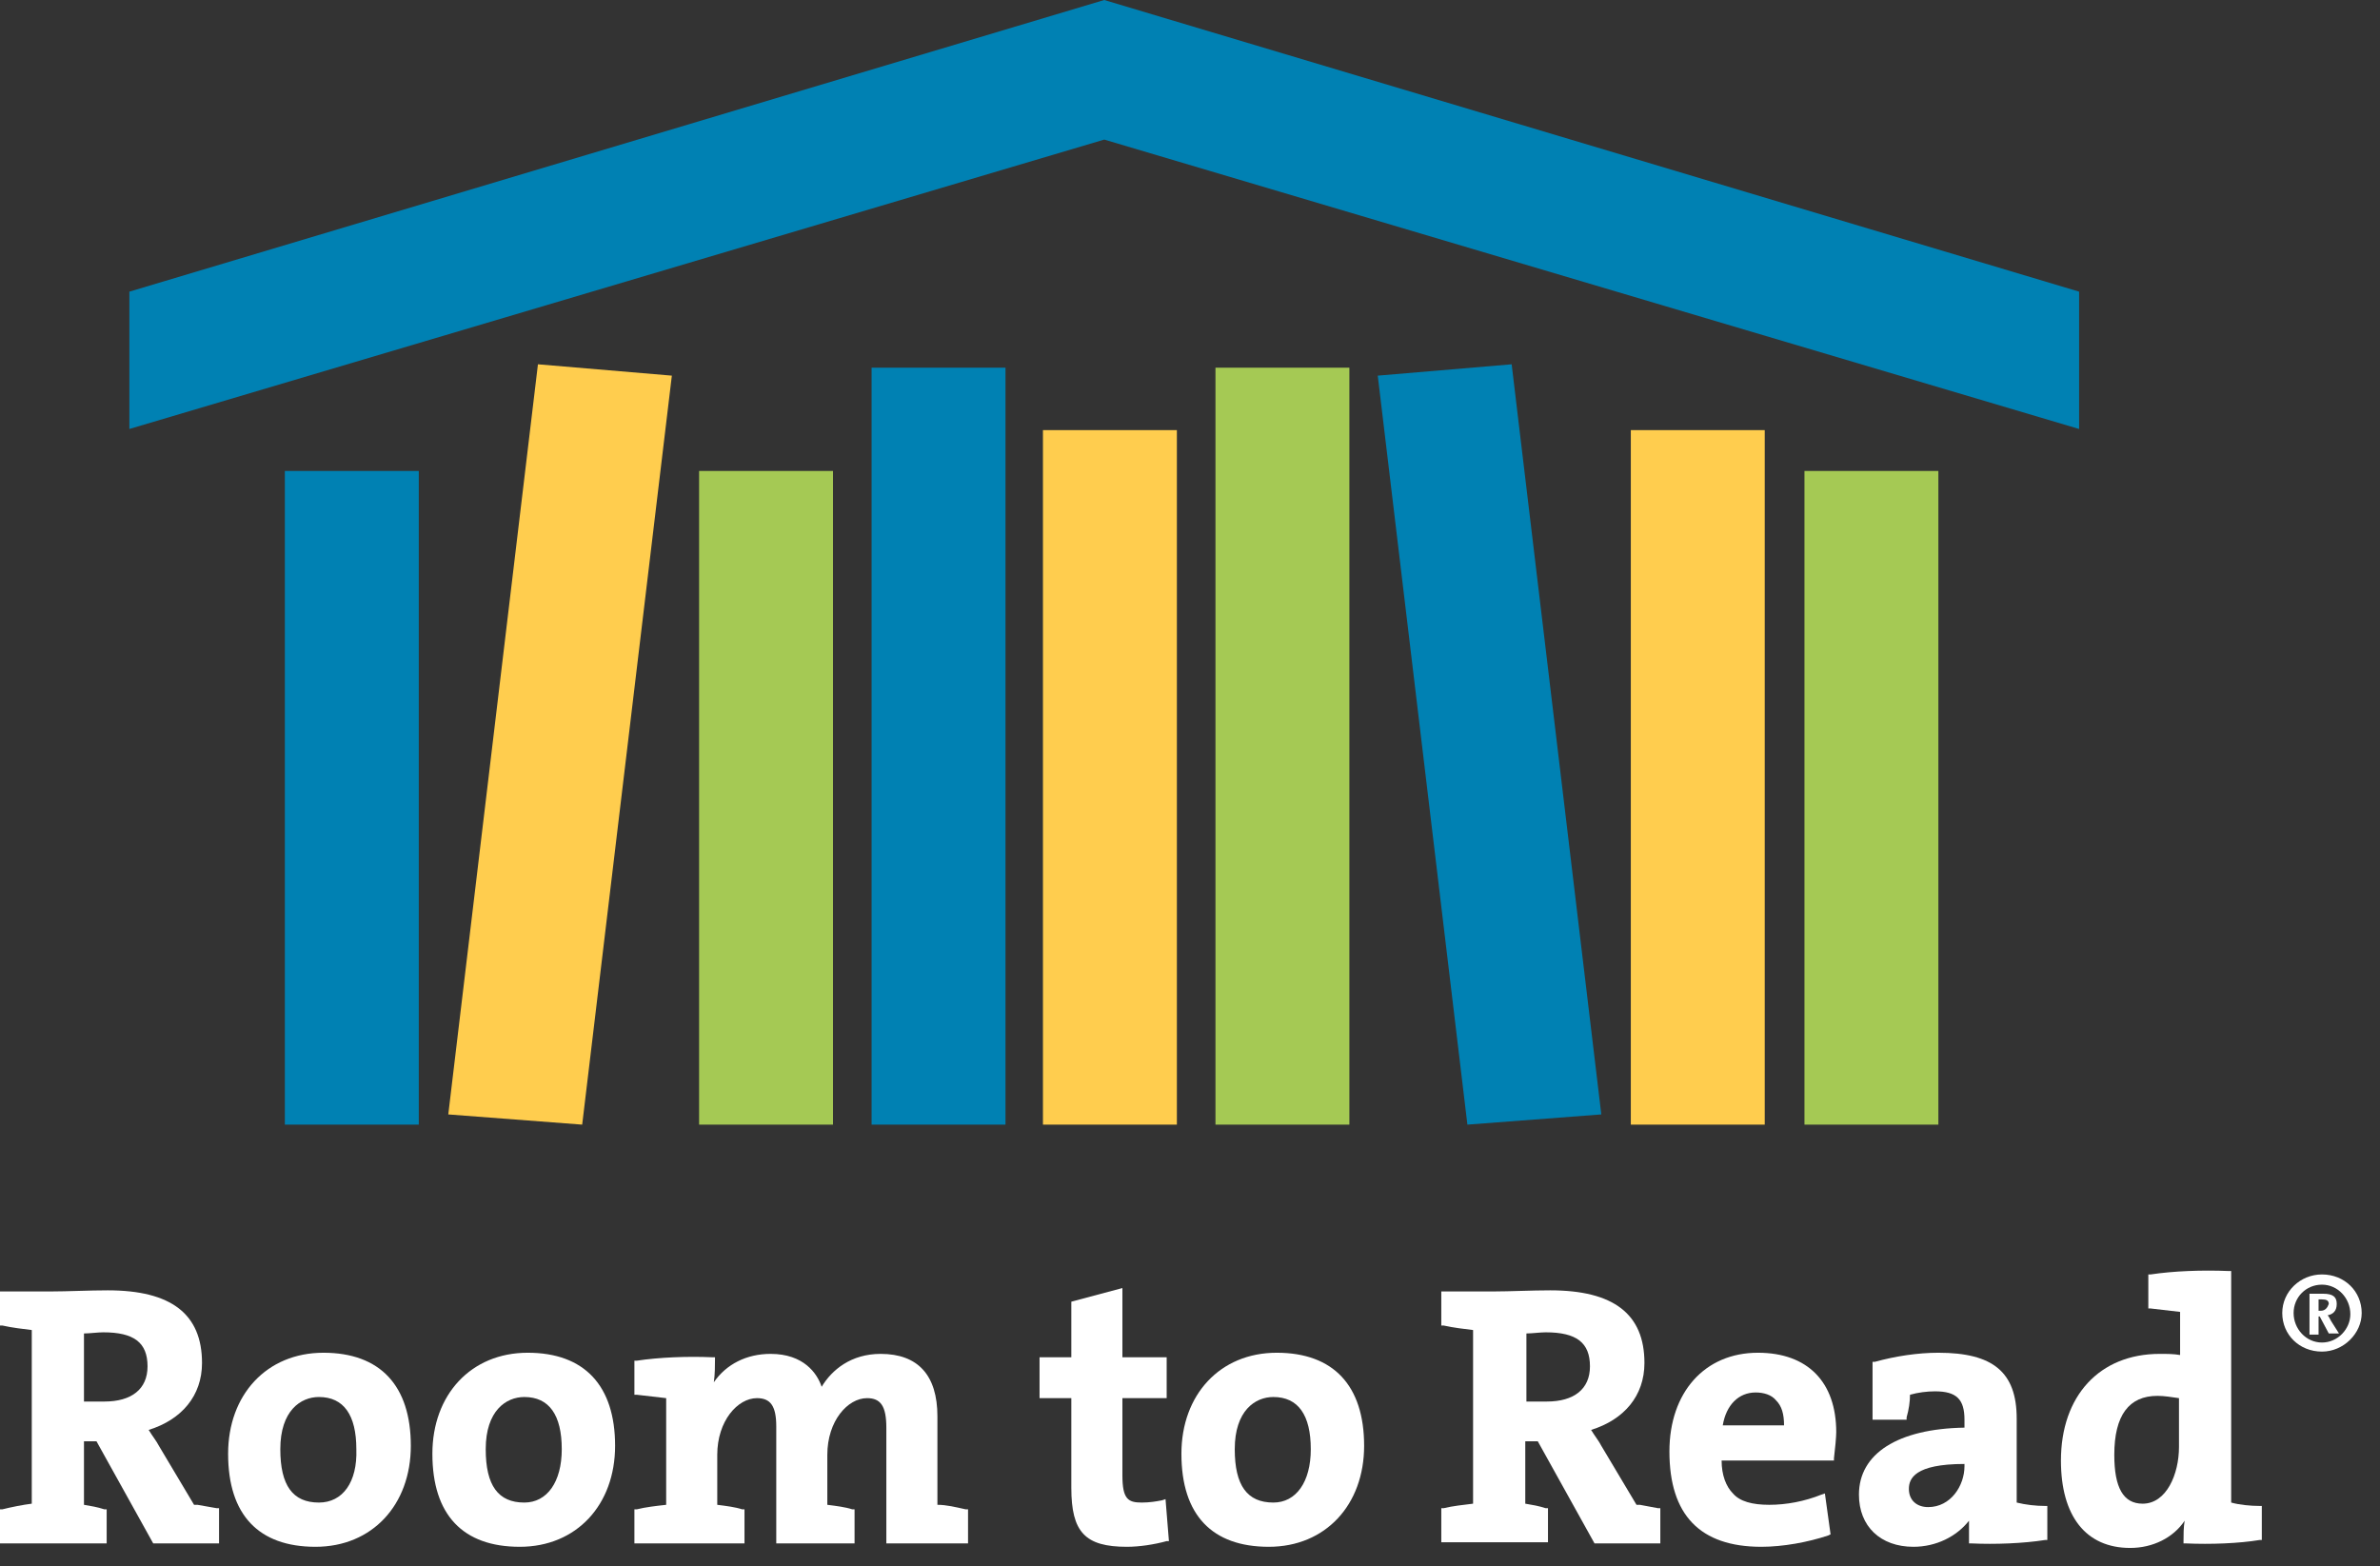<svg width="117" height="77" viewBox="0 0 117 77" fill="none" xmlns="http://www.w3.org/2000/svg">
<rect x="0" y="0" width="117" height="77" fill="#333333" stroke="none"/>
<g clip-path="url(#clip0_4_89)">
<path d="M102.208 14.338L54.284 0L6.36 14.338V21.089L54.284 6.862L102.208 21.089V14.338Z" fill="#0081B3"/>
<path d="M20.587 23.153H14.003V55.288H20.587V23.153Z" fill="#0081B3"/>
<path d="M40.95 23.153H34.367V55.288H40.95V23.153Z" fill="#A5C954"/>
<path d="M95.29 23.153H88.707V55.288H95.29V23.153Z" fill="#A5C954"/>
<path d="M49.43 18.076H42.847V55.288H49.43V18.076Z" fill="#0081B3"/>
<path d="M57.855 21.145H51.271V55.288H57.855V21.145Z" fill="#FFCD4E"/>
<path d="M86.754 21.145H80.171V55.288H86.754V21.145Z" fill="#FFCD4E"/>
<path d="M66.335 18.076H59.752V55.288H66.335V18.076Z" fill="#A5C954"/>
<path d="M78.72 54.786L72.137 55.288L67.73 18.467L74.313 17.909L78.72 54.786Z" fill="#0081B3"/>
<path d="M22.037 54.786L28.62 55.288L33.028 18.467L26.445 17.909L22.037 54.786Z" fill="#FFCD4E"/>
<path d="M9.708 73.978H9.54L7.811 71.077C7.699 70.854 7.476 70.575 7.309 70.296C8.926 69.794 9.931 68.622 9.931 67.004C9.931 64.605 8.424 63.434 5.3 63.434C4.407 63.434 3.292 63.489 2.511 63.489C2.064 63.489 1.674 63.489 1.506 63.489H0V65.163H0.112C0.614 65.275 1.116 65.331 1.562 65.386V73.922C1.116 73.978 0.558 74.09 0.112 74.201H0V75.875H5.244V74.201H5.133C4.798 74.09 4.463 74.034 4.128 73.978V70.854H4.742L7.532 75.875H10.768V74.145H10.656C10.321 74.09 10.042 74.034 9.708 73.978ZM4.128 65.554C4.407 65.554 4.798 65.498 5.077 65.498C6.583 65.498 7.253 66 7.253 67.172C7.253 68.287 6.472 68.901 5.133 68.901H4.128V65.554Z" fill="white"/>
<path d="M15.9 66.502C13.111 66.502 11.214 68.567 11.214 71.468C11.214 74.48 12.72 76.042 15.51 76.042C18.299 76.042 20.196 73.978 20.196 71.077C20.196 68.12 18.69 66.502 15.9 66.502ZM15.677 73.867C14.394 73.867 13.78 73.03 13.78 71.244C13.78 69.347 14.784 68.678 15.677 68.678C16.904 68.678 17.518 69.571 17.518 71.244C17.574 72.862 16.849 73.867 15.677 73.867Z" fill="white"/>
<path d="M25.943 66.502C23.153 66.502 21.256 68.567 21.256 71.468C21.256 74.48 22.762 76.042 25.552 76.042C28.342 76.042 30.238 73.978 30.238 71.077C30.238 68.12 28.732 66.502 25.943 66.502ZM25.775 73.867C24.492 73.867 23.878 73.03 23.878 71.244C23.878 69.347 24.883 68.678 25.775 68.678C27.003 68.678 27.616 69.571 27.616 71.244C27.616 72.862 26.891 73.867 25.775 73.867Z" fill="white"/>
<path d="M46.083 73.978V69.626C46.083 67.618 45.135 66.558 43.293 66.558C41.843 66.558 40.894 67.339 40.392 68.176C40.169 67.506 39.5 66.558 37.882 66.558C36.71 66.558 35.706 67.06 35.092 67.953C35.148 67.562 35.148 67.116 35.148 66.837V66.725H35.036C33.809 66.67 32.414 66.725 31.299 66.893H31.187V68.567H31.299C31.745 68.622 32.303 68.678 32.749 68.734V73.978C32.247 74.034 31.745 74.09 31.299 74.201H31.187V75.875H36.599V74.201H36.487C36.152 74.09 35.706 74.034 35.26 73.978V71.523C35.26 69.85 36.264 68.734 37.212 68.734C37.882 68.734 38.161 69.124 38.161 70.129V75.875H42.01V74.201H41.899C41.564 74.09 41.118 74.034 40.671 73.978V71.523C40.671 69.85 41.675 68.734 42.624 68.734C43.293 68.734 43.572 69.124 43.572 70.184V75.875H47.589V74.201H47.478C46.976 74.09 46.529 73.978 46.083 73.978Z" fill="white"/>
<path d="M57.129 73.755C56.85 73.811 56.516 73.867 56.125 73.867C55.456 73.867 55.177 73.699 55.177 72.528V68.734H57.353V66.725H55.177V63.322L52.666 63.992V66.725H51.104V68.734H52.666V73.141C52.666 75.317 53.336 76.042 55.4 76.042C56.014 76.042 56.739 75.931 57.353 75.763H57.464L57.297 73.699L57.129 73.755Z" fill="white"/>
<path d="M62.764 66.502C59.975 66.502 58.078 68.567 58.078 71.468C58.078 74.48 59.584 76.042 62.374 76.042C65.163 76.042 67.06 73.978 67.06 71.077C67.06 68.12 65.554 66.502 62.764 66.502ZM62.597 73.867C61.314 73.867 60.7 73.03 60.7 71.244C60.7 69.347 61.704 68.678 62.597 68.678C63.824 68.678 64.438 69.571 64.438 71.244C64.438 72.862 63.713 73.867 62.597 73.867Z" fill="white"/>
<path d="M80.617 73.978H80.45L78.72 71.077C78.609 70.854 78.386 70.575 78.218 70.296C79.836 69.794 80.84 68.622 80.84 67.004C80.84 64.605 79.334 63.434 76.21 63.434C75.317 63.434 74.201 63.489 73.42 63.489C72.974 63.489 72.583 63.489 72.416 63.489H70.854V65.163H70.966C71.468 65.275 71.97 65.331 72.416 65.386V73.922C71.97 73.978 71.412 74.034 70.966 74.145H70.854V75.819H76.098V74.145H75.987C75.652 74.034 75.317 73.978 74.982 73.922V70.854H75.596L78.386 75.875H81.621V74.145H81.51C81.231 74.09 80.896 74.034 80.617 73.978ZM75.038 65.554C75.317 65.554 75.708 65.498 75.987 65.498C77.493 65.498 78.162 66 78.162 67.172C78.162 68.287 77.381 68.901 76.042 68.901H75.038V65.554Z" fill="white"/>
<path d="M86.419 66.502C83.797 66.502 82.068 68.455 82.068 71.356C82.068 74.48 83.574 76.042 86.587 76.042C87.647 76.042 88.874 75.819 89.878 75.484L89.99 75.429L89.711 73.42L89.544 73.476C88.707 73.811 87.814 73.978 86.977 73.978C86.14 73.978 85.527 73.811 85.192 73.42C84.857 73.085 84.634 72.528 84.634 71.802H90.157V71.691C90.213 71.244 90.269 70.631 90.269 70.408C90.269 67.953 88.874 66.502 86.419 66.502ZM86.308 68.455C86.698 68.455 87.089 68.567 87.312 68.845C87.591 69.124 87.703 69.515 87.703 70.073H84.69C84.857 69.069 85.471 68.455 86.308 68.455Z" fill="white"/>
<path d="M99.14 73.867V69.738C99.14 67.451 97.968 66.502 95.29 66.502C94.286 66.502 93.17 66.67 92.166 66.949H92.054V69.794H93.728V69.682C93.84 69.292 93.895 68.901 93.895 68.567C94.286 68.455 94.732 68.399 95.123 68.399C96.183 68.399 96.573 68.79 96.573 69.794V70.184C93.282 70.24 91.385 71.468 91.385 73.476C91.385 75.038 92.445 76.042 94.063 76.042C95.178 76.042 96.183 75.54 96.796 74.759C96.796 75.094 96.796 75.429 96.796 75.763V75.875H96.908C98.08 75.931 99.474 75.875 100.534 75.708H100.646V74.034H100.534C100.088 74.034 99.586 73.978 99.14 73.867ZM94.788 74.09C94.23 74.09 93.84 73.755 93.84 73.197C93.84 72.695 94.118 71.97 96.573 71.97V72.081C96.573 73.03 95.904 74.09 94.788 74.09Z" fill="white"/>
<path d="M109.684 73.867V62.485H109.572C108.234 62.429 106.839 62.485 105.723 62.653H105.611V64.326H105.723C106.169 64.382 106.727 64.438 107.173 64.494V66.614C106.839 66.558 106.56 66.558 106.169 66.558C103.212 66.558 101.315 68.622 101.315 71.802C101.315 74.536 102.543 76.098 104.719 76.098C105.835 76.098 106.839 75.596 107.397 74.759C107.341 75.094 107.341 75.429 107.341 75.763V75.875H107.452C108.68 75.931 110.075 75.875 111.079 75.708H111.19V74.034H111.079C110.632 74.034 110.075 73.978 109.684 73.867ZM105.332 73.922C104.384 73.922 103.938 73.141 103.938 71.523C103.938 69.571 104.663 68.622 106.058 68.622C106.392 68.622 106.727 68.678 107.118 68.734V71.133C107.118 72.472 106.504 73.922 105.332 73.922Z" fill="white"/>
<path d="M114.147 62.653C113.087 62.653 112.195 63.489 112.195 64.55C112.195 65.61 113.031 66.446 114.147 66.446C115.207 66.446 116.1 65.554 116.1 64.55C116.1 63.489 115.263 62.653 114.147 62.653ZM114.147 66C113.366 66 112.753 65.331 112.753 64.55C112.753 63.769 113.366 63.155 114.147 63.155C114.928 63.155 115.542 63.824 115.542 64.605C115.542 65.331 114.928 66 114.147 66Z" fill="white"/>
<path d="M114.426 64.661C114.705 64.605 114.873 64.438 114.873 64.103C114.873 63.769 114.705 63.601 114.203 63.601H113.534V65.61H113.98V64.717H114.036L114.482 65.554H114.984L114.594 64.94C114.538 64.829 114.482 64.717 114.426 64.661ZM114.091 64.438H113.98V63.88H114.147C114.37 63.88 114.482 63.936 114.482 64.103C114.426 64.271 114.315 64.438 114.091 64.438Z" fill="white"/>
</g>
<defs>
<clipPath id="clip0_4_89">
<rect width="116.1" height="76.098" fill="white"/>
</clipPath>
</defs>
</svg>
